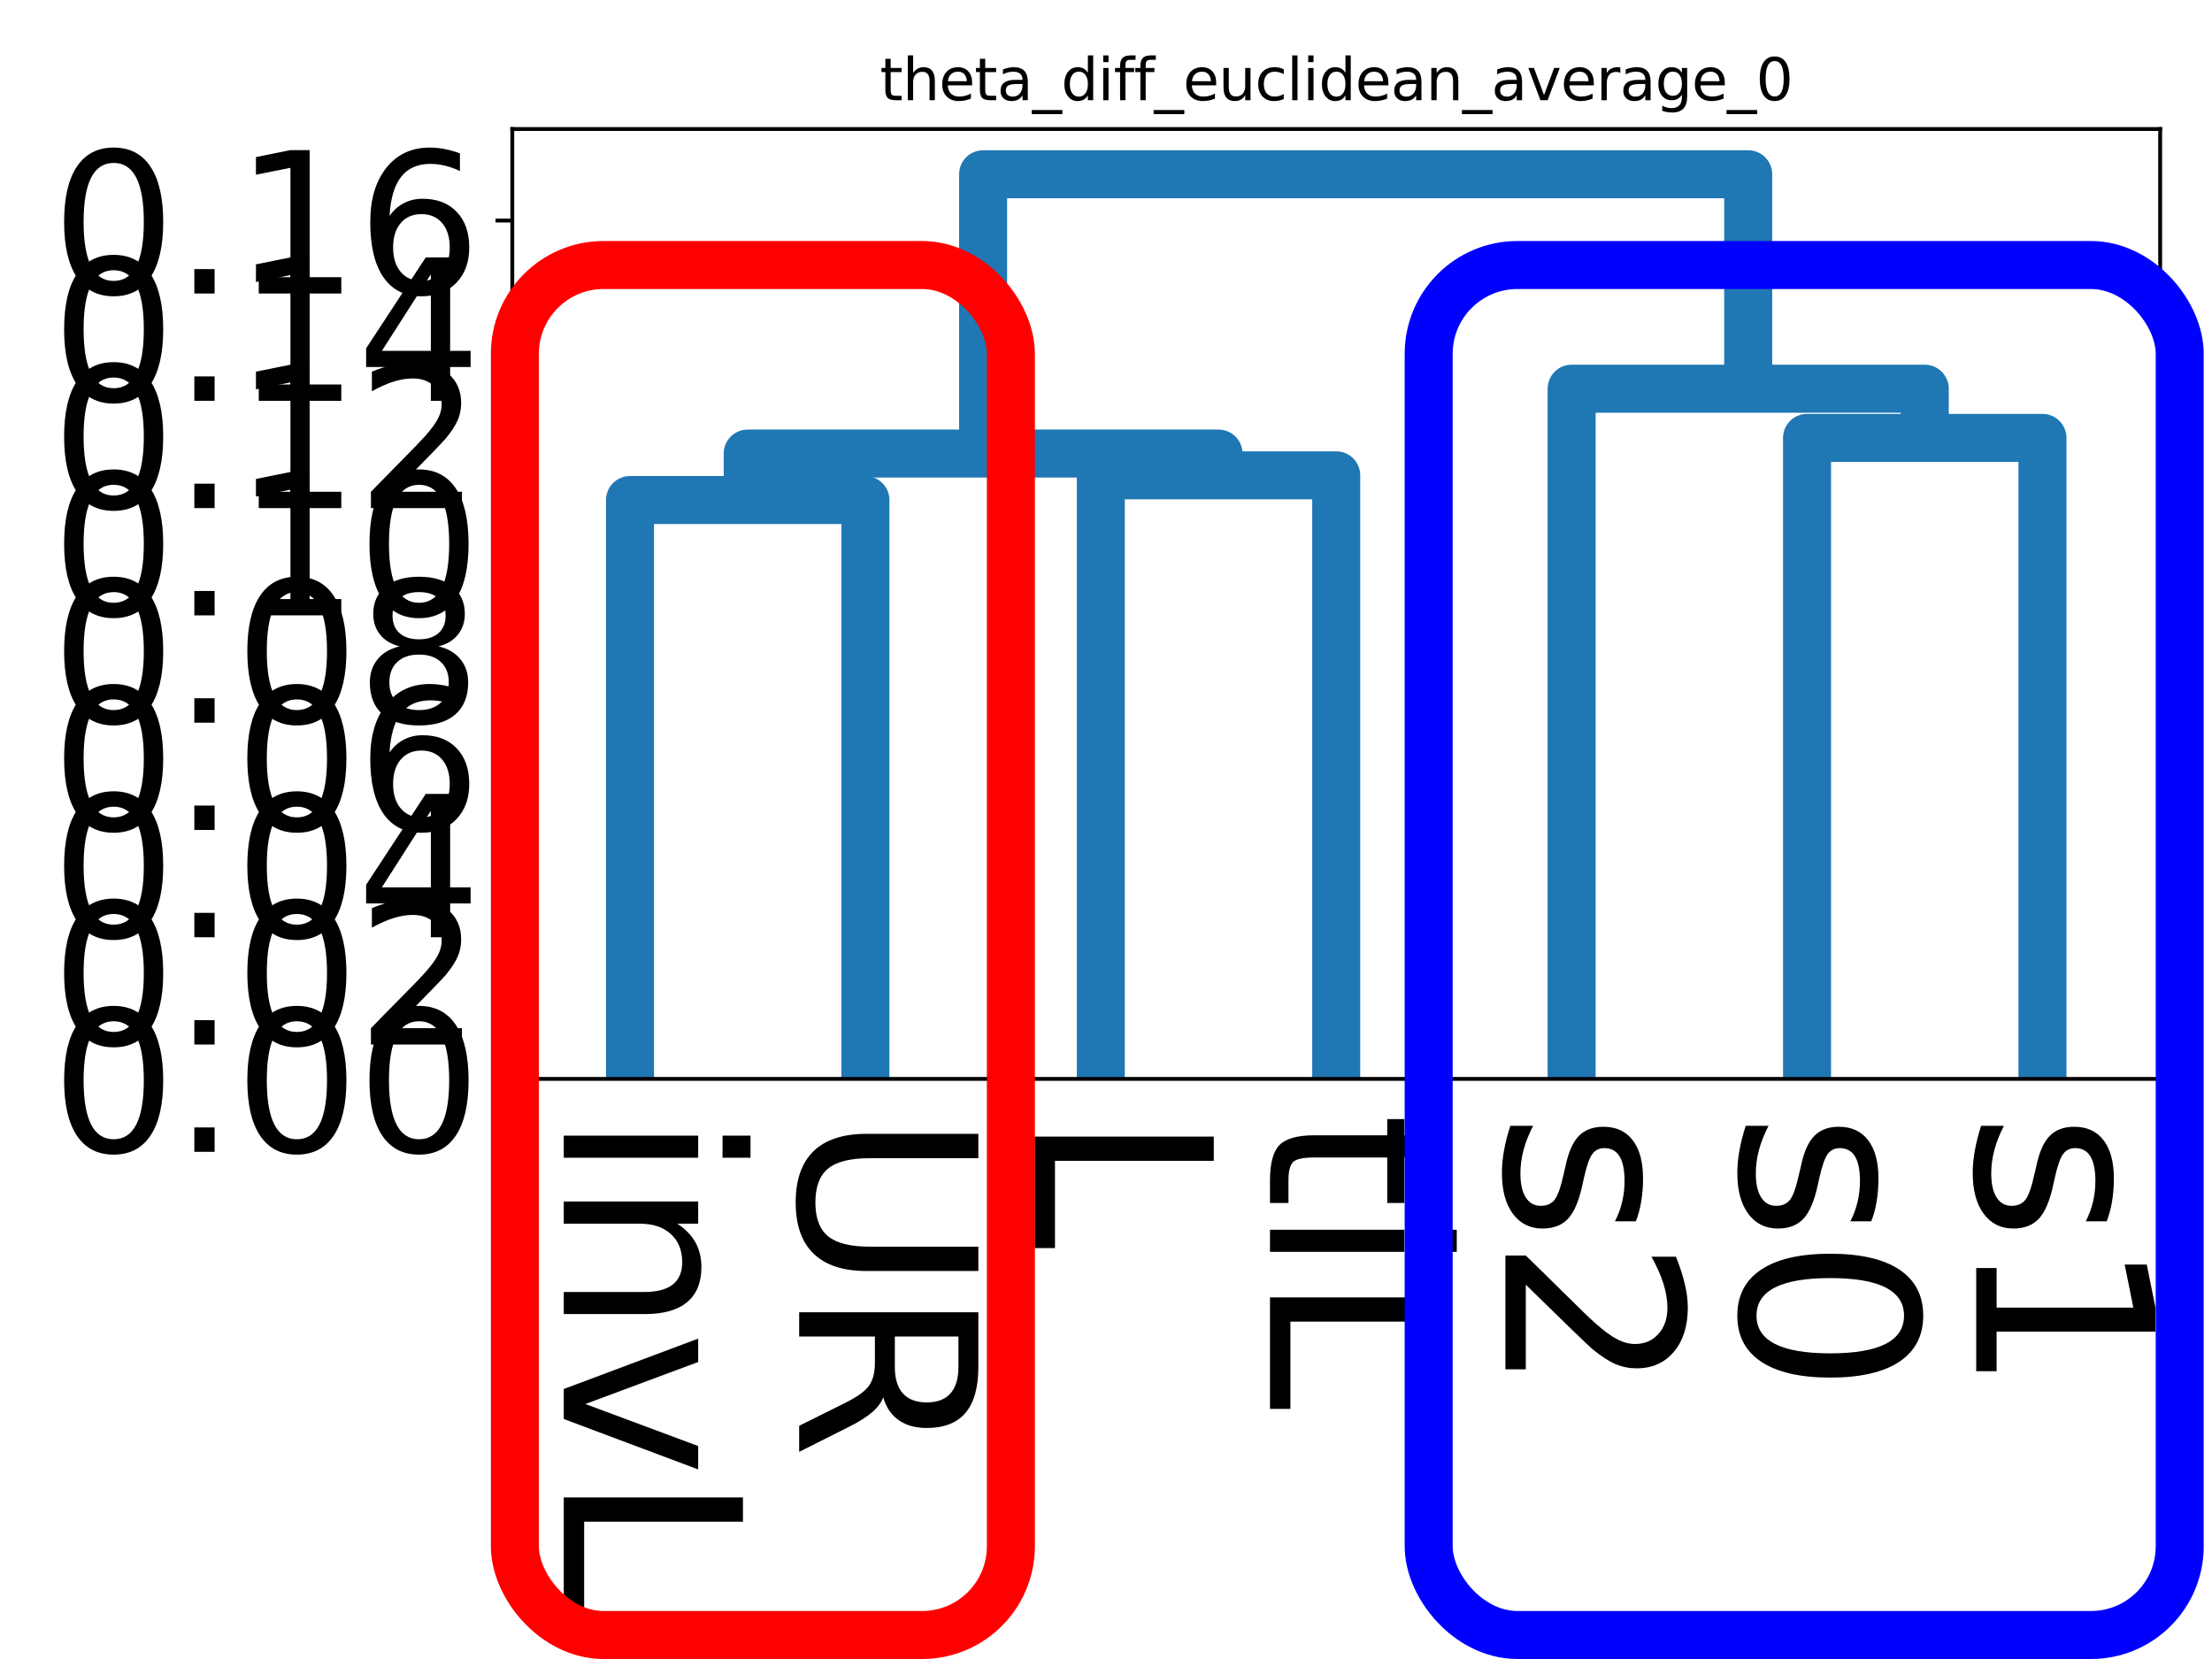 <?xml version="1.0" encoding="UTF-8" standalone="no"?>
<svg
   width="460.8pt"
   height="345.6pt"
   viewBox="0 0 460.8 345.6"
   version="1.1"
   id="svg389"
   sodipodi:docname="theta_diff_euclidean_average.svg"
   inkscape:version="1.1.2 (0a00cf5339, 2022-02-04)"
   xmlns:inkscape="http://www.inkscape.org/namespaces/inkscape"
   xmlns:sodipodi="http://sodipodi.sourceforge.net/DTD/sodipodi-0.dtd"
   xmlns:xlink="http://www.w3.org/1999/xlink"
   xmlns="http://www.w3.org/2000/svg"
   xmlns:svg="http://www.w3.org/2000/svg"
   xmlns:rdf="http://www.w3.org/1999/02/22-rdf-syntax-ns#"
   xmlns:cc="http://creativecommons.org/ns#"
   xmlns:dc="http://purl.org/dc/elements/1.1/">
  <sodipodi:namedview
     id="namedview391"
     pagecolor="#ffffff"
     bordercolor="#999999"
     borderopacity="1"
     inkscape:pageshadow="0"
     inkscape:pageopacity="0"
     inkscape:pagecheckerboard="0"
     inkscape:document-units="pt"
     showgrid="false"
     inkscape:zoom="1.3975694"
     inkscape:cx="306.9615"
     inkscape:cy="230.75777"
     inkscape:window-width="1920"
     inkscape:window-height="1007"
     inkscape:window-x="0"
     inkscape:window-y="0"
     inkscape:window-maximized="1"
     inkscape:current-layer="svg389" />
  <defs
     id="defs6">
    <style
       type="text/css"
       id="style4">*{stroke-linejoin: round; stroke-linecap: butt}</style>
  </defs>
  <g
     id="figure_1">
    <g
       id="patch_1">
      <path
         d="M 0 345.6  L 460.8 345.6  L 460.8 0  L 0 0  z "
         style="fill: #ffffff"
         id="path8" />
    </g>
    <g
       id="axes_1">
      <g
         id="patch_2">
        <path
           d="M 106.72 224.75  L 450 224.75  L 450 26.88  L 106.72 26.88  z "
           style="fill: #ffffff"
           id="path11" />
      </g>
      <g
         id="matplotlib.axis_1">
        <g
           id="xtick_1">
          <g
             id="text_1">
            <!-- invL -->
            <g
               transform="translate(117.443 231.75) rotate(-270) scale(0.5 -0.5)"
               id="g28">
              <defs
                 id="defs18">
                <path
                   id="DejaVuSans-69"
                   d="M 603 3500  L 1178 3500  L 1178 0  L 603 0  L 603 3500  z M 603 4863  L 1178 4863  L 1178 4134  L 603 4134  L 603 4863  z "
                   transform="scale(0.016)" />
                <path
                   id="DejaVuSans-6e"
                   d="M 3513 2113  L 3513 0  L 2938 0  L 2938 2094  Q 2938 2591 2744 2837  Q 2550 3084 2163 3084  Q 1697 3084 1428 2787  Q 1159 2491 1159 1978  L 1159 0  L 581 0  L 581 3500  L 1159 3500  L 1159 2956  Q 1366 3272 1645 3428  Q 1925 3584 2291 3584  Q 2894 3584 3203 3211  Q 3513 2838 3513 2113  z "
                   transform="scale(0.016)" />
                <path
                   id="DejaVuSans-76"
                   d="M 191 3500  L 800 3500  L 1894 563  L 2988 3500  L 3597 3500  L 2284 0  L 1503 0  L 191 3500  z "
                   transform="scale(0.016)" />
                <path
                   id="DejaVuSans-4c"
                   d="M 628 4666  L 1259 4666  L 1259 531  L 3531 531  L 3531 0  L 628 0  L 628 4666  z "
                   transform="scale(0.016)" />
              </defs>
              <use
                 xlink:href="#DejaVuSans-69"
                 id="use20" />
              <use
                 xlink:href="#DejaVuSans-6e"
                 x="27.783"
                 id="use22" />
              <use
                 xlink:href="#DejaVuSans-76"
                 x="91.162"
                 id="use24" />
              <use
                 xlink:href="#DejaVuSans-4c"
                 x="150.342"
                 id="use26" />
            </g>
          </g>
        </g>
        <g
           id="xtick_2">
          <g
             id="text_2">
            <!-- UR -->
            <g
               transform="translate(166.483 231.75) rotate(-270) scale(0.5 -0.5)"
               id="g40">
              <defs
                 id="defs34">
                <path
                   id="DejaVuSans-55"
                   d="M 556 4666  L 1191 4666  L 1191 1831  Q 1191 1081 1462 751  Q 1734 422 2344 422  Q 2950 422 3222 751  Q 3494 1081 3494 1831  L 3494 4666  L 4128 4666  L 4128 1753  Q 4128 841 3676 375  Q 3225 -91 2344 -91  Q 1459 -91 1007 375  Q 556 841 556 1753  L 556 4666  z "
                   transform="scale(0.016)" />
                <path
                   id="DejaVuSans-52"
                   d="M 2841 2188  Q 3044 2119 3236 1894  Q 3428 1669 3622 1275  L 4263 0  L 3584 0  L 2988 1197  Q 2756 1666 2539 1819  Q 2322 1972 1947 1972  L 1259 1972  L 1259 0  L 628 0  L 628 4666  L 2053 4666  Q 2853 4666 3247 4331  Q 3641 3997 3641 3322  Q 3641 2881 3436 2590  Q 3231 2300 2841 2188  z M 1259 4147  L 1259 2491  L 2053 2491  Q 2509 2491 2742 2702  Q 2975 2913 2975 3322  Q 2975 3731 2742 3939  Q 2509 4147 2053 4147  L 1259 4147  z "
                   transform="scale(0.016)" />
              </defs>
              <use
                 xlink:href="#DejaVuSans-55"
                 id="use36" />
              <use
                 xlink:href="#DejaVuSans-52"
                 x="73.193"
                 id="use38" />
            </g>
          </g>
        </g>
        <g
           id="xtick_3">
          <g
             id="text_3">
            <!-- L -->
            <g
               transform="translate(215.523 231.75) rotate(-270) scale(0.5 -0.5)"
               id="g46">
              <use
                 xlink:href="#DejaVuSans-4c"
                 id="use44" />
            </g>
          </g>
        </g>
        <g
           id="xtick_4">
          <g
             id="text_4">
            <!-- tiL -->
            <g
               transform="translate(264.563 231.75) rotate(-270) scale(0.5 -0.5)"
               id="g59">
              <defs
                 id="defs51">
                <path
                   id="DejaVuSans-74"
                   d="M 1172 4494  L 1172 3500  L 2356 3500  L 2356 3053  L 1172 3053  L 1172 1153  Q 1172 725 1289 603  Q 1406 481 1766 481  L 2356 481  L 2356 0  L 1766 0  Q 1100 0 847 248  Q 594 497 594 1153  L 594 3053  L 172 3053  L 172 3500  L 594 3500  L 594 4494  L 1172 4494  z "
                   transform="scale(0.016)" />
              </defs>
              <use
                 xlink:href="#DejaVuSans-74"
                 id="use53" />
              <use
                 xlink:href="#DejaVuSans-69"
                 x="39.209"
                 id="use55" />
              <use
                 xlink:href="#DejaVuSans-4c"
                 x="66.992"
                 id="use57" />
            </g>
          </g>
        </g>
        <g
           id="xtick_5">
          <g
             id="text_5">
            <!-- s2 -->
            <g
               transform="translate(313.603 231.75) rotate(-270) scale(0.5 -0.5)"
               id="g71">
              <defs
                 id="defs65">
                <path
                   id="DejaVuSans-73"
                   d="M 2834 3397  L 2834 2853  Q 2591 2978 2328 3040  Q 2066 3103 1784 3103  Q 1356 3103 1142 2972  Q 928 2841 928 2578  Q 928 2378 1081 2264  Q 1234 2150 1697 2047  L 1894 2003  Q 2506 1872 2764 1633  Q 3022 1394 3022 966  Q 3022 478 2636 193  Q 2250 -91 1575 -91  Q 1294 -91 989 -36  Q 684 19 347 128  L 347 722  Q 666 556 975 473  Q 1284 391 1588 391  Q 1994 391 2212 530  Q 2431 669 2431 922  Q 2431 1156 2273 1281  Q 2116 1406 1581 1522  L 1381 1569  Q 847 1681 609 1914  Q 372 2147 372 2553  Q 372 3047 722 3315  Q 1072 3584 1716 3584  Q 2034 3584 2315 3537  Q 2597 3491 2834 3397  z "
                   transform="scale(0.016)" />
                <path
                   id="DejaVuSans-32"
                   d="M 1228 531  L 3431 531  L 3431 0  L 469 0  L 469 531  Q 828 903 1448 1529  Q 2069 2156 2228 2338  Q 2531 2678 2651 2914  Q 2772 3150 2772 3378  Q 2772 3750 2511 3984  Q 2250 4219 1831 4219  Q 1534 4219 1204 4116  Q 875 4013 500 3803  L 500 4441  Q 881 4594 1212 4672  Q 1544 4750 1819 4750  Q 2544 4750 2975 4387  Q 3406 4025 3406 3419  Q 3406 3131 3298 2873  Q 3191 2616 2906 2266  Q 2828 2175 2409 1742  Q 1991 1309 1228 531  z "
                   transform="scale(0.016)" />
              </defs>
              <use
                 xlink:href="#DejaVuSans-73"
                 id="use67" />
              <use
                 xlink:href="#DejaVuSans-32"
                 x="52.1"
                 id="use69" />
            </g>
          </g>
        </g>
        <g
           id="xtick_6">
          <g
             id="text_6">
            <!-- s0 -->
            <g
               transform="translate(362.643 231.75) rotate(-270) scale(0.5 -0.5)"
               id="g82">
              <defs
                 id="defs76">
                <path
                   id="DejaVuSans-30"
                   d="M 2034 4250  Q 1547 4250 1301 3770  Q 1056 3291 1056 2328  Q 1056 1369 1301 889  Q 1547 409 2034 409  Q 2525 409 2770 889  Q 3016 1369 3016 2328  Q 3016 3291 2770 3770  Q 2525 4250 2034 4250  z M 2034 4750  Q 2819 4750 3233 4129  Q 3647 3509 3647 2328  Q 3647 1150 3233 529  Q 2819 -91 2034 -91  Q 1250 -91 836 529  Q 422 1150 422 2328  Q 422 3509 836 4129  Q 1250 4750 2034 4750  z "
                   transform="scale(0.016)" />
              </defs>
              <use
                 xlink:href="#DejaVuSans-73"
                 id="use78" />
              <use
                 xlink:href="#DejaVuSans-30"
                 x="52.1"
                 id="use80" />
            </g>
          </g>
        </g>
        <g
           id="xtick_7">
          <g
             id="text_7">
            <!-- s1 -->
            <g
               transform="translate(411.683 231.75) rotate(-270) scale(0.5 -0.5)"
               id="g93">
              <defs
                 id="defs87">
                <path
                   id="DejaVuSans-31"
                   d="M 794 531  L 1825 531  L 1825 4091  L 703 3866  L 703 4441  L 1819 4666  L 2450 4666  L 2450 531  L 3481 531  L 3481 0  L 794 0  L 794 531  z "
                   transform="scale(0.016)" />
              </defs>
              <use
                 xlink:href="#DejaVuSans-73"
                 id="use89" />
              <use
                 xlink:href="#DejaVuSans-31"
                 x="52.1"
                 id="use91" />
            </g>
          </g>
        </g>
      </g>
      <g
         id="matplotlib.axis_2">
        <g
           id="ytick_1">
          <g
             id="line2d_1">
            <defs
               id="defs99">
              <path
                 id="m987b60d145"
                 d="M 0 0  L -3.5 0  "
                 style="stroke: #000000; stroke-width: 0.8" />
            </defs>
            <g
               id="g103">
              <use
                 xlink:href="#m987b60d145"
                 x="106.72"
                 y="224.75"
                 style="stroke: #000000; stroke-width: 0.8"
                 id="use101" />
            </g>
          </g>
          <g
             id="text_8">
            <!-- 0.00 -->
            <g
               transform="translate(10.658 239.947) scale(0.4 -0.4)"
               id="g117">
              <defs
                 id="defs107">
                <path
                   id="DejaVuSans-2e"
                   d="M 684 794  L 1344 794  L 1344 0  L 684 0  L 684 794  z "
                   transform="scale(0.016)" />
              </defs>
              <use
                 xlink:href="#DejaVuSans-30"
                 id="use109" />
              <use
                 xlink:href="#DejaVuSans-2e"
                 x="63.623"
                 id="use111" />
              <use
                 xlink:href="#DejaVuSans-30"
                 x="95.41"
                 id="use113" />
              <use
                 xlink:href="#DejaVuSans-30"
                 x="159.033"
                 id="use115" />
            </g>
          </g>
        </g>
        <g
           id="ytick_2">
          <g
             id="line2d_2">
            <g
               id="g123">
              <use
                 xlink:href="#m987b60d145"
                 x="106.72"
                 y="202.399"
                 style="stroke: #000000; stroke-width: 0.8"
                 id="use121" />
            </g>
          </g>
          <g
             id="text_9">
            <!-- 0.02 -->
            <g
               transform="translate(10.658 217.596) scale(0.4 -0.4)"
               id="g134">
              <use
                 xlink:href="#DejaVuSans-30"
                 id="use126" />
              <use
                 xlink:href="#DejaVuSans-2e"
                 x="63.623"
                 id="use128" />
              <use
                 xlink:href="#DejaVuSans-30"
                 x="95.41"
                 id="use130" />
              <use
                 xlink:href="#DejaVuSans-32"
                 x="159.033"
                 id="use132" />
            </g>
          </g>
        </g>
        <g
           id="ytick_3">
          <g
             id="line2d_3">
            <g
               id="g140">
              <use
                 xlink:href="#m987b60d145"
                 x="106.72"
                 y="180.049"
                 style="stroke: #000000; stroke-width: 0.8"
                 id="use138" />
            </g>
          </g>
          <g
             id="text_10">
            <!-- 0.04 -->
            <g
               transform="translate(10.658 195.246) scale(0.4 -0.4)"
               id="g154">
              <defs
                 id="defs144">
                <path
                   id="DejaVuSans-34"
                   d="M 2419 4116  L 825 1625  L 2419 1625  L 2419 4116  z M 2253 4666  L 3047 4666  L 3047 1625  L 3713 1625  L 3713 1100  L 3047 1100  L 3047 0  L 2419 0  L 2419 1100  L 313 1100  L 313 1709  L 2253 4666  z "
                   transform="scale(0.016)" />
              </defs>
              <use
                 xlink:href="#DejaVuSans-30"
                 id="use146" />
              <use
                 xlink:href="#DejaVuSans-2e"
                 x="63.623"
                 id="use148" />
              <use
                 xlink:href="#DejaVuSans-30"
                 x="95.41"
                 id="use150" />
              <use
                 xlink:href="#DejaVuSans-34"
                 x="159.033"
                 id="use152" />
            </g>
          </g>
        </g>
        <g
           id="ytick_4">
          <g
             id="line2d_4">
            <g
               id="g160">
              <use
                 xlink:href="#m987b60d145"
                 x="106.72"
                 y="157.698"
                 style="stroke: #000000; stroke-width: 0.8"
                 id="use158" />
            </g>
          </g>
          <g
             id="text_11">
            <!-- 0.06 -->
            <g
               transform="translate(10.658 172.895) scale(0.4 -0.4)"
               id="g174">
              <defs
                 id="defs164">
                <path
                   id="DejaVuSans-36"
                   d="M 2113 2584  Q 1688 2584 1439 2293  Q 1191 2003 1191 1497  Q 1191 994 1439 701  Q 1688 409 2113 409  Q 2538 409 2786 701  Q 3034 994 3034 1497  Q 3034 2003 2786 2293  Q 2538 2584 2113 2584  z M 3366 4563  L 3366 3988  Q 3128 4100 2886 4159  Q 2644 4219 2406 4219  Q 1781 4219 1451 3797  Q 1122 3375 1075 2522  Q 1259 2794 1537 2939  Q 1816 3084 2150 3084  Q 2853 3084 3261 2657  Q 3669 2231 3669 1497  Q 3669 778 3244 343  Q 2819 -91 2113 -91  Q 1303 -91 875 529  Q 447 1150 447 2328  Q 447 3434 972 4092  Q 1497 4750 2381 4750  Q 2619 4750 2861 4703  Q 3103 4656 3366 4563  z "
                   transform="scale(0.016)" />
              </defs>
              <use
                 xlink:href="#DejaVuSans-30"
                 id="use166" />
              <use
                 xlink:href="#DejaVuSans-2e"
                 x="63.623"
                 id="use168" />
              <use
                 xlink:href="#DejaVuSans-30"
                 x="95.41"
                 id="use170" />
              <use
                 xlink:href="#DejaVuSans-36"
                 x="159.033"
                 id="use172" />
            </g>
          </g>
        </g>
        <g
           id="ytick_5">
          <g
             id="line2d_5">
            <g
               id="g180">
              <use
                 xlink:href="#m987b60d145"
                 x="106.72"
                 y="135.347"
                 style="stroke: #000000; stroke-width: 0.8"
                 id="use178" />
            </g>
          </g>
          <g
             id="text_12">
            <!-- 0.08 -->
            <g
               transform="translate(10.658 150.544) scale(0.4 -0.4)"
               id="g194">
              <defs
                 id="defs184">
                <path
                   id="DejaVuSans-38"
                   d="M 2034 2216  Q 1584 2216 1326 1975  Q 1069 1734 1069 1313  Q 1069 891 1326 650  Q 1584 409 2034 409  Q 2484 409 2743 651  Q 3003 894 3003 1313  Q 3003 1734 2745 1975  Q 2488 2216 2034 2216  z M 1403 2484  Q 997 2584 770 2862  Q 544 3141 544 3541  Q 544 4100 942 4425  Q 1341 4750 2034 4750  Q 2731 4750 3128 4425  Q 3525 4100 3525 3541  Q 3525 3141 3298 2862  Q 3072 2584 2669 2484  Q 3125 2378 3379 2068  Q 3634 1759 3634 1313  Q 3634 634 3220 271  Q 2806 -91 2034 -91  Q 1263 -91 848 271  Q 434 634 434 1313  Q 434 1759 690 2068  Q 947 2378 1403 2484  z M 1172 3481  Q 1172 3119 1398 2916  Q 1625 2713 2034 2713  Q 2441 2713 2670 2916  Q 2900 3119 2900 3481  Q 2900 3844 2670 4047  Q 2441 4250 2034 4250  Q 1625 4250 1398 4047  Q 1172 3844 1172 3481  z "
                   transform="scale(0.016)" />
              </defs>
              <use
                 xlink:href="#DejaVuSans-30"
                 id="use186" />
              <use
                 xlink:href="#DejaVuSans-2e"
                 x="63.623"
                 id="use188" />
              <use
                 xlink:href="#DejaVuSans-30"
                 x="95.41"
                 id="use190" />
              <use
                 xlink:href="#DejaVuSans-38"
                 x="159.033"
                 id="use192" />
            </g>
          </g>
        </g>
        <g
           id="ytick_6">
          <g
             id="line2d_6">
            <g
               id="g200">
              <use
                 xlink:href="#m987b60d145"
                 x="106.72"
                 y="112.997"
                 style="stroke: #000000; stroke-width: 0.8"
                 id="use198" />
            </g>
          </g>
          <g
             id="text_13">
            <!-- 0.10 -->
            <g
               transform="translate(10.658 128.193) scale(0.4 -0.4)"
               id="g211">
              <use
                 xlink:href="#DejaVuSans-30"
                 id="use203" />
              <use
                 xlink:href="#DejaVuSans-2e"
                 x="63.623"
                 id="use205" />
              <use
                 xlink:href="#DejaVuSans-31"
                 x="95.41"
                 id="use207" />
              <use
                 xlink:href="#DejaVuSans-30"
                 x="159.033"
                 id="use209" />
            </g>
          </g>
        </g>
        <g
           id="ytick_7">
          <g
             id="line2d_7">
            <g
               id="g217">
              <use
                 xlink:href="#m987b60d145"
                 x="106.72"
                 y="90.646"
                 style="stroke: #000000; stroke-width: 0.8"
                 id="use215" />
            </g>
          </g>
          <g
             id="text_14">
            <!-- 0.12 -->
            <g
               transform="translate(10.658 105.843) scale(0.4 -0.4)"
               id="g228">
              <use
                 xlink:href="#DejaVuSans-30"
                 id="use220" />
              <use
                 xlink:href="#DejaVuSans-2e"
                 x="63.623"
                 id="use222" />
              <use
                 xlink:href="#DejaVuSans-31"
                 x="95.41"
                 id="use224" />
              <use
                 xlink:href="#DejaVuSans-32"
                 x="159.033"
                 id="use226" />
            </g>
          </g>
        </g>
        <g
           id="ytick_8">
          <g
             id="line2d_8">
            <g
               id="g234">
              <use
                 xlink:href="#m987b60d145"
                 x="106.72"
                 y="68.295"
                 style="stroke: #000000; stroke-width: 0.8"
                 id="use232" />
            </g>
          </g>
          <g
             id="text_15">
            <!-- 0.14 -->
            <g
               transform="translate(10.658 83.492) scale(0.4 -0.4)"
               id="g245">
              <use
                 xlink:href="#DejaVuSans-30"
                 id="use237" />
              <use
                 xlink:href="#DejaVuSans-2e"
                 x="63.623"
                 id="use239" />
              <use
                 xlink:href="#DejaVuSans-31"
                 x="95.41"
                 id="use241" />
              <use
                 xlink:href="#DejaVuSans-34"
                 x="159.033"
                 id="use243" />
            </g>
          </g>
        </g>
        <g
           id="ytick_9">
          <g
             id="line2d_9">
            <g
               id="g251">
              <use
                 xlink:href="#m987b60d145"
                 x="106.72"
                 y="45.945"
                 style="stroke: #000000; stroke-width: 0.8"
                 id="use249" />
            </g>
          </g>
          <g
             id="text_16">
            <!-- 0.16 -->
            <g
               transform="translate(10.658 61.141) scale(0.4 -0.4)"
               id="g262">
              <use
                 xlink:href="#DejaVuSans-30"
                 id="use254" />
              <use
                 xlink:href="#DejaVuSans-2e"
                 x="63.623"
                 id="use256" />
              <use
                 xlink:href="#DejaVuSans-31"
                 x="95.41"
                 id="use258" />
              <use
                 xlink:href="#DejaVuSans-36"
                 x="159.033"
                 id="use260" />
            </g>
          </g>
        </g>
      </g>
      <g
         id="LineCollection_1">
        <path
           d="M 131.24 224.75  L 131.24 104.168  L 180.28 104.168  L 180.28 224.75  "
           clip-path="url(#pdcf3f4d461)"
           style="fill: none; stroke: #ff7f0e; stroke-width: 1.5"
           id="path267" />
        <path
           d="M 229.32 224.75  L 229.32 99.022  L 278.36 99.022  L 278.36 224.75  "
           clip-path="url(#pdcf3f4d461)"
           style="fill: none; stroke: #ff7f0e; stroke-width: 1.5"
           id="path269" />
        <path
           d="M 155.76 104.168  L 155.76 94.486  L 253.84 94.486  L 253.84 99.022  "
           clip-path="url(#pdcf3f4d461)"
           style="fill: none; stroke: #ff7f0e; stroke-width: 1.5"
           id="path271" />
      </g>
      <g
         id="LineCollection_2">
        <path
           d="M 376.44 224.75  L 376.44 91.22  L 425.48 91.22  L 425.48 224.75  "
           clip-path="url(#pdcf3f4d461)"
           style="fill: none; stroke: #1f77b4; stroke-width: 1.5"
           id="path274" />
        <path
           d="M 327.4 224.75  L 327.4 80.974  L 400.96 80.974  L 400.96 91.22  "
           clip-path="url(#pdcf3f4d461)"
           style="fill: none; stroke: #1f77b4; stroke-width: 1.5"
           id="path276" />
        <path
           d="M 204.8 94.486  L 204.8 36.302  L 364.18 36.302  L 364.18 80.974  "
           clip-path="url(#pdcf3f4d461)"
           style="fill: none; stroke: #1f77b4; stroke-width: 1.5"
           id="path278" />
      </g>
      <g
         id="LineCollection_3">
        <path
           d="M 204.8 94.486  L 204.8 36.302  L 364.18 36.302  L 364.18 80.974  "
           clip-path="url(#pdcf3f4d461)"
           style="fill: none; stroke: #1f77b4; stroke-width: 10"
           id="path281" />
        <path
           d="M 327.4 224.75  L 327.4 80.974  L 400.96 80.974  L 400.96 91.22  "
           clip-path="url(#pdcf3f4d461)"
           style="fill: none; stroke: #1f77b4; stroke-width: 10"
           id="path283" />
        <path
           d="M 376.44 224.75  L 376.44 91.22  L 425.48 91.22  L 425.48 224.75  "
           clip-path="url(#pdcf3f4d461)"
           style="fill: none; stroke: #1f77b4; stroke-width: 10"
           id="path285" />
        <path
           d="M 155.76 104.168  L 155.76 94.486  L 253.84 94.486  L 253.84 99.022  "
           clip-path="url(#pdcf3f4d461)"
           style="fill: none; stroke: #1f77b4; stroke-width: 10"
           id="path287" />
        <path
           d="M 229.32 224.75  L 229.32 99.022  L 278.36 99.022  L 278.36 224.75  "
           clip-path="url(#pdcf3f4d461)"
           style="fill: none; stroke: #1f77b4; stroke-width: 10"
           id="path289" />
        <path
           d="M 131.24 224.75  L 131.24 104.168  L 180.28 104.168  L 180.28 224.75  "
           clip-path="url(#pdcf3f4d461)"
           style="fill: none; stroke: #1f77b4; stroke-width: 10"
           id="path291" />
      </g>
      <g
         id="patch_3">
        <path
           d="M 106.72 224.75  L 106.72 26.88  "
           style="fill: none; stroke: #000000; stroke-width: 0.8; stroke-linejoin: miter; stroke-linecap: square"
           id="path294" />
      </g>
      <g
         id="patch_4">
        <path
           d="M 450 224.75  L 450 26.88  "
           style="fill: none; stroke: #000000; stroke-width: 0.8; stroke-linejoin: miter; stroke-linecap: square"
           id="path297" />
      </g>
      <g
         id="patch_5">
        <path
           d="M 106.72 224.75  L 450 224.75  "
           style="fill: none; stroke: #000000; stroke-width: 0.8; stroke-linejoin: miter; stroke-linecap: square"
           id="path300" />
      </g>
      <g
         id="patch_6">
        <path
           d="M 106.72 26.88  L 450 26.88  "
           style="fill: none; stroke: #000000; stroke-width: 0.8; stroke-linejoin: miter; stroke-linecap: square"
           id="path303" />
      </g>
      <g
         id="text_17">
        <!-- theta_diff_euclidean_average_0 -->
        <g
           transform="translate(183.295 20.88) scale(0.12 -0.12)"
           id="g379">
          <defs
             id="defs317">
            <path
               id="DejaVuSans-68"
               d="M 3513 2113  L 3513 0  L 2938 0  L 2938 2094  Q 2938 2591 2744 2837  Q 2550 3084 2163 3084  Q 1697 3084 1428 2787  Q 1159 2491 1159 1978  L 1159 0  L 581 0  L 581 4863  L 1159 4863  L 1159 2956  Q 1366 3272 1645 3428  Q 1925 3584 2291 3584  Q 2894 3584 3203 3211  Q 3513 2838 3513 2113  z "
               transform="scale(0.016)" />
            <path
               id="DejaVuSans-65"
               d="M 3597 1894  L 3597 1613  L 953 1613  Q 991 1019 1311 708  Q 1631 397 2203 397  Q 2534 397 2845 478  Q 3156 559 3463 722  L 3463 178  Q 3153 47 2828 -22  Q 2503 -91 2169 -91  Q 1331 -91 842 396  Q 353 884 353 1716  Q 353 2575 817 3079  Q 1281 3584 2069 3584  Q 2775 3584 3186 3129  Q 3597 2675 3597 1894  z M 3022 2063  Q 3016 2534 2758 2815  Q 2500 3097 2075 3097  Q 1594 3097 1305 2825  Q 1016 2553 972 2059  L 3022 2063  z "
               transform="scale(0.016)" />
            <path
               id="DejaVuSans-61"
               d="M 2194 1759  Q 1497 1759 1228 1600  Q 959 1441 959 1056  Q 959 750 1161 570  Q 1363 391 1709 391  Q 2188 391 2477 730  Q 2766 1069 2766 1631  L 2766 1759  L 2194 1759  z M 3341 1997  L 3341 0  L 2766 0  L 2766 531  Q 2569 213 2275 61  Q 1981 -91 1556 -91  Q 1019 -91 701 211  Q 384 513 384 1019  Q 384 1609 779 1909  Q 1175 2209 1959 2209  L 2766 2209  L 2766 2266  Q 2766 2663 2505 2880  Q 2244 3097 1772 3097  Q 1472 3097 1187 3025  Q 903 2953 641 2809  L 641 3341  Q 956 3463 1253 3523  Q 1550 3584 1831 3584  Q 2591 3584 2966 3190  Q 3341 2797 3341 1997  z "
               transform="scale(0.016)" />
            <path
               id="DejaVuSans-5f"
               d="M 3263 -1063  L 3263 -1509  L -63 -1509  L -63 -1063  L 3263 -1063  z "
               transform="scale(0.016)" />
            <path
               id="DejaVuSans-64"
               d="M 2906 2969  L 2906 4863  L 3481 4863  L 3481 0  L 2906 0  L 2906 525  Q 2725 213 2448 61  Q 2172 -91 1784 -91  Q 1150 -91 751 415  Q 353 922 353 1747  Q 353 2572 751 3078  Q 1150 3584 1784 3584  Q 2172 3584 2448 3432  Q 2725 3281 2906 2969  z M 947 1747  Q 947 1113 1208 752  Q 1469 391 1925 391  Q 2381 391 2643 752  Q 2906 1113 2906 1747  Q 2906 2381 2643 2742  Q 2381 3103 1925 3103  Q 1469 3103 1208 2742  Q 947 2381 947 1747  z "
               transform="scale(0.016)" />
            <path
               id="DejaVuSans-66"
               d="M 2375 4863  L 2375 4384  L 1825 4384  Q 1516 4384 1395 4259  Q 1275 4134 1275 3809  L 1275 3500  L 2222 3500  L 2222 3053  L 1275 3053  L 1275 0  L 697 0  L 697 3053  L 147 3053  L 147 3500  L 697 3500  L 697 3744  Q 697 4328 969 4595  Q 1241 4863 1831 4863  L 2375 4863  z "
               transform="scale(0.016)" />
            <path
               id="DejaVuSans-75"
               d="M 544 1381  L 544 3500  L 1119 3500  L 1119 1403  Q 1119 906 1312 657  Q 1506 409 1894 409  Q 2359 409 2629 706  Q 2900 1003 2900 1516  L 2900 3500  L 3475 3500  L 3475 0  L 2900 0  L 2900 538  Q 2691 219 2414 64  Q 2138 -91 1772 -91  Q 1169 -91 856 284  Q 544 659 544 1381  z M 1991 3584  L 1991 3584  z "
               transform="scale(0.016)" />
            <path
               id="DejaVuSans-63"
               d="M 3122 3366  L 3122 2828  Q 2878 2963 2633 3030  Q 2388 3097 2138 3097  Q 1578 3097 1268 2742  Q 959 2388 959 1747  Q 959 1106 1268 751  Q 1578 397 2138 397  Q 2388 397 2633 464  Q 2878 531 3122 666  L 3122 134  Q 2881 22 2623 -34  Q 2366 -91 2075 -91  Q 1284 -91 818 406  Q 353 903 353 1747  Q 353 2603 823 3093  Q 1294 3584 2113 3584  Q 2378 3584 2631 3529  Q 2884 3475 3122 3366  z "
               transform="scale(0.016)" />
            <path
               id="DejaVuSans-6c"
               d="M 603 4863  L 1178 4863  L 1178 0  L 603 0  L 603 4863  z "
               transform="scale(0.016)" />
            <path
               id="DejaVuSans-72"
               d="M 2631 2963  Q 2534 3019 2420 3045  Q 2306 3072 2169 3072  Q 1681 3072 1420 2755  Q 1159 2438 1159 1844  L 1159 0  L 581 0  L 581 3500  L 1159 3500  L 1159 2956  Q 1341 3275 1631 3429  Q 1922 3584 2338 3584  Q 2397 3584 2469 3576  Q 2541 3569 2628 3553  L 2631 2963  z "
               transform="scale(0.016)" />
            <path
               id="DejaVuSans-67"
               d="M 2906 1791  Q 2906 2416 2648 2759  Q 2391 3103 1925 3103  Q 1463 3103 1205 2759  Q 947 2416 947 1791  Q 947 1169 1205 825  Q 1463 481 1925 481  Q 2391 481 2648 825  Q 2906 1169 2906 1791  z M 3481 434  Q 3481 -459 3084 -895  Q 2688 -1331 1869 -1331  Q 1566 -1331 1297 -1286  Q 1028 -1241 775 -1147  L 775 -588  Q 1028 -725 1275 -790  Q 1522 -856 1778 -856  Q 2344 -856 2625 -561  Q 2906 -266 2906 331  L 2906 616  Q 2728 306 2450 153  Q 2172 0 1784 0  Q 1141 0 747 490  Q 353 981 353 1791  Q 353 2603 747 3093  Q 1141 3584 1784 3584  Q 2172 3584 2450 3431  Q 2728 3278 2906 2969  L 2906 3500  L 3481 3500  L 3481 434  z "
               transform="scale(0.016)" />
          </defs>
          <use
             xlink:href="#DejaVuSans-74"
             id="use319" />
          <use
             xlink:href="#DejaVuSans-68"
             x="39.209"
             id="use321" />
          <use
             xlink:href="#DejaVuSans-65"
             x="102.588"
             id="use323" />
          <use
             xlink:href="#DejaVuSans-74"
             x="164.111"
             id="use325" />
          <use
             xlink:href="#DejaVuSans-61"
             x="203.32"
             id="use327" />
          <use
             xlink:href="#DejaVuSans-5f"
             x="264.6"
             id="use329" />
          <use
             xlink:href="#DejaVuSans-64"
             x="314.6"
             id="use331" />
          <use
             xlink:href="#DejaVuSans-69"
             x="378.076"
             id="use333" />
          <use
             xlink:href="#DejaVuSans-66"
             x="405.859"
             id="use335" />
          <use
             xlink:href="#DejaVuSans-66"
             x="441.064"
             id="use337" />
          <use
             xlink:href="#DejaVuSans-5f"
             x="476.27"
             id="use339" />
          <use
             xlink:href="#DejaVuSans-65"
             x="526.27"
             id="use341" />
          <use
             xlink:href="#DejaVuSans-75"
             x="587.793"
             id="use343" />
          <use
             xlink:href="#DejaVuSans-63"
             x="651.172"
             id="use345" />
          <use
             xlink:href="#DejaVuSans-6c"
             x="706.152"
             id="use347" />
          <use
             xlink:href="#DejaVuSans-69"
             x="733.936"
             id="use349" />
          <use
             xlink:href="#DejaVuSans-64"
             x="761.719"
             id="use351" />
          <use
             xlink:href="#DejaVuSans-65"
             x="825.195"
             id="use353" />
          <use
             xlink:href="#DejaVuSans-61"
             x="886.719"
             id="use355" />
          <use
             xlink:href="#DejaVuSans-6e"
             x="947.998"
             id="use357" />
          <use
             xlink:href="#DejaVuSans-5f"
             x="1011.377"
             id="use359" />
          <use
             xlink:href="#DejaVuSans-61"
             x="1061.377"
             id="use361" />
          <use
             xlink:href="#DejaVuSans-76"
             x="1122.656"
             id="use363" />
          <use
             xlink:href="#DejaVuSans-65"
             x="1181.836"
             id="use365" />
          <use
             xlink:href="#DejaVuSans-72"
             x="1243.359"
             id="use367" />
          <use
             xlink:href="#DejaVuSans-61"
             x="1284.473"
             id="use369" />
          <use
             xlink:href="#DejaVuSans-67"
             x="1345.752"
             id="use371" />
          <use
             xlink:href="#DejaVuSans-65"
             x="1409.229"
             id="use373" />
          <use
             xlink:href="#DejaVuSans-5f"
             x="1470.752"
             id="use375" />
          <use
             xlink:href="#DejaVuSans-30"
             x="1520.752"
             id="use377" />
        </g>
      </g>
    </g>
  </g>
  <defs
     id="defs387">
    <clipPath
       id="pdcf3f4d461">
      <rect
         x="106.72"
         y="26.88"
         width="343.28"
         height="197.87"
         id="rect384" />
    </clipPath>
  </defs>
  <rect
     style="fill:none;stroke:#ff0000;stroke-width:10;stroke-linecap:butt;stroke-linejoin:round;stroke-miterlimit:4;stroke-dasharray:none;stroke-opacity:1"
     id="rect3483"
     width="103.327"
     height="285.391"
     x="107.257"
     y="55.209"
     ry="18.488" />
  <rect
     style="fill:none;stroke:#0000ff;stroke-width:10;stroke-linecap:butt;stroke-linejoin:round;stroke-miterlimit:4;stroke-dasharray:none;stroke-opacity:1"
     id="rect3483-3"
     width="156.455"
     height="285.391"
     x="297.621"
     y="55.209"
     ry="18.488" />
</svg>
